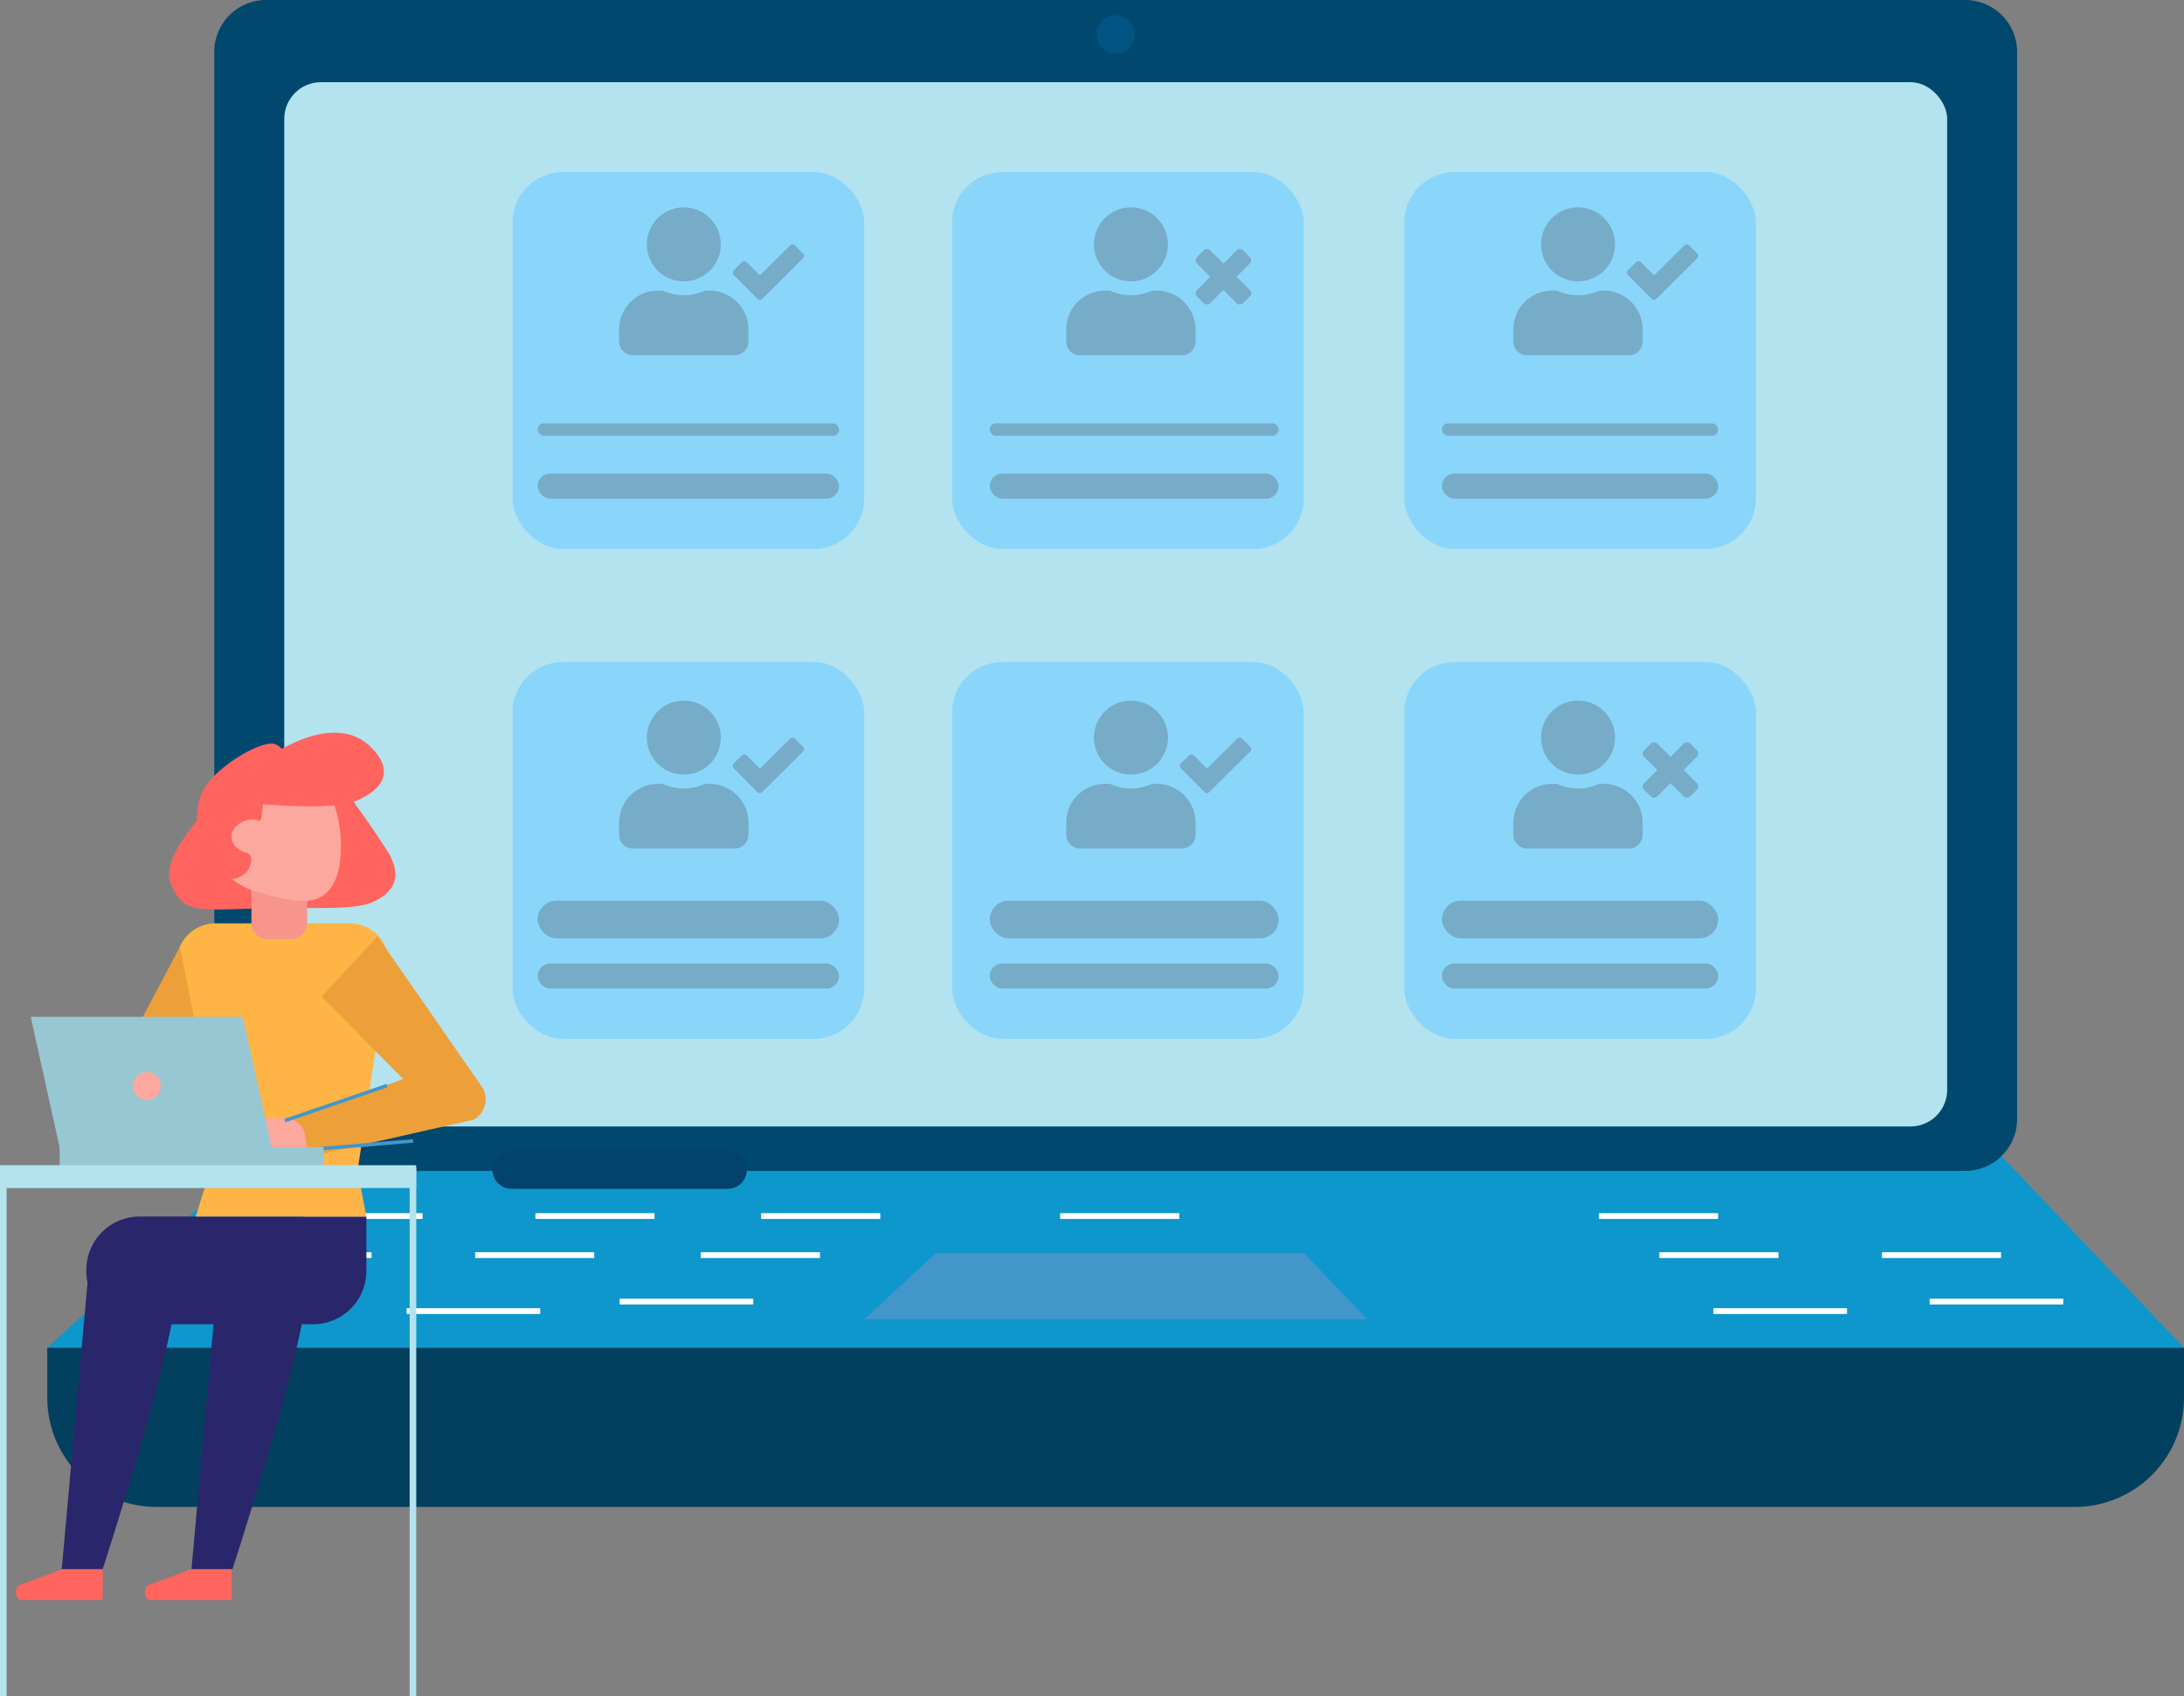 <svg data-name="Group 463" xmlns="http://www.w3.org/2000/svg" width="173.894" height="135.042"><rect width="100%" height="100%" fill="#808080" stroke="none"/><path data-name="Rectangle 182" fill="#b3e3ef" d="M0 92.925h.525v42.117H0z"/><path data-name="Path 6044" d="M3.764 107.289l17.218-15.938h137.73l15.182 15.938z" fill="#0e97cd"/><path data-name="Path 6045" d="M156.548 93.21H21.109a4.122 4.122 0 0 1-4.045-4.186V4.186A4.122 4.122 0 0 1 21.109 0h135.439a4.135 4.135 0 0 1 4.058 4.186v84.8a4.135 4.135 0 0 1-4.058 4.224z" fill="#00486e"/><rect data-name="Rectangle 159" width="132.405" height="83.132" rx="2.92" transform="translate(22.633 6.542)" fill="#b3e3ef"/><path data-name="Path 6046" d="M90.352 2.739a1.523 1.523 0 1 1-1.524-1.523 1.523 1.523 0 0 1 1.524 1.523z" fill="#025482"/><path data-name="Path 6047" d="M165.138 119.961H12.482a8.7 8.7 0 0 1-8.718-8.717v-3.956h170.13v3.956a8.7 8.7 0 0 1-8.756 8.718z" fill="#034060"/><path data-name="Path 6048" d="M59.463 93.118a1.523 1.523 0 0 1-1.523 1.523H40.734a1.523 1.523 0 0 1-1.523-1.523 1.511 1.511 0 0 1 1.523-1.511h17.205a1.511 1.511 0 0 1 1.523 1.511z" fill="#03436b"/><path data-name="Path 6050" d="M68.833 105.01l5.658-5.236h29.354l4.993 5.236z" fill="#4396ca"/><path data-name="Rectangle 160" fill="#fff" d="M84.412 96.574h9.486v.461h-9.486z"/><path data-name="Rectangle 161" fill="#fff" d="M15.157 103.384h10.638v.461H15.157z"/><path data-name="Rectangle 162" fill="#fff" d="M24.156 96.574h9.486v.461h-9.486z"/><path data-name="Rectangle 163" fill="#fff" d="M20.098 99.684h9.486v.461h-9.486z"/><path data-name="Rectangle 164" fill="#fff" d="M42.629 96.574h9.486v.461h-9.486z"/><path data-name="Rectangle 165" fill="#fff" d="M37.828 99.684h9.486v.461h-9.486z"/><path data-name="Rectangle 166" fill="#fff" d="M49.337 103.384h10.638v.461H49.337z"/><path data-name="Rectangle 167" fill="#fff" d="M60.602 96.574h9.486v.461h-9.486z"/><path data-name="Rectangle 168" fill="#fff" d="M55.801 99.684h9.486v.461h-9.486z"/><path data-name="Rectangle 169" fill="#fff" d="M32.375 104.139h10.638v.461H32.375z"/><path data-name="Rectangle 170" fill="#fff" d="M153.642 103.384h10.638v.461h-10.638z"/><path data-name="Rectangle 172" fill="#fff" d="M149.84 99.684h9.486v.461h-9.486z"/><path data-name="Rectangle 173" fill="#fff" d="M127.31 96.574h9.486v.461h-9.486z"/><path data-name="Rectangle 174" fill="#fff" d="M132.123 99.684h9.486v.461h-9.486z"/><path data-name="Rectangle 178" fill="#fff" d="M136.424 104.139h10.638v.461h-10.638z"/><path data-name="Path 6051" d="M19.522 61.331s-7.079 6.221-5.94 8.961 2.163 2.048 9.23 1.984c3.111 0 5.633.1 6.887-.474 2.445-1.139 1.843-2.778 1.28-3.84a71.147 71.147 0 0 0-4.724-6.593z" fill="#ff645f"/><path data-name="Path 6052" d="M11.124 96.842h18.05v4.327a4.25 4.25 0 0 1-4.25 4.25h-13.8a4.25 4.25 0 0 1-4.25-4.25v-.09a4.25 4.25 0 0 1 4.25-4.237z" fill="#29266b"/><path data-name="Path 6053" d="M29.174 96.843H15.579l1.28-4.047-2.78-15.962a3.085 3.085 0 0 1 3.06-3.328h10.729a3.06 3.06 0 0 1 3.047 3.328L28.47 93.207z" fill="#feb546"/><path data-name="Path 6054" d="M23.281 74.761h-2.082a1.28 1.28 0 0 1-1.178-1.28V70.92a1.28 1.28 0 0 1 1.178-1.28h2.082a1.28 1.28 0 0 1 1.178 1.28v2.56a1.28 1.28 0 0 1-1.178 1.281z" fill="#f7958d"/><path data-name="Path 6055" d="M26.883 69.525c-.832 2.842-3.213 2.407-6.055 1.562a5.364 5.364 0 1 1 3.033-10.246c2.804.785 3.828 5.842 3.022 8.684z" fill="#fca89e"/><path data-name="Path 6056" d="M18.204 63.763s7.77.947 10.113 0 3.008-2.483 1.28-4.224c-2.163-2.227-5.658-1.088-8.731 1.05a17.666 17.666 0 0 0-2.663 3.175z" fill="#ff645f"/><path data-name="Path 6057" d="M20.932 63.444s0 1.895-.256 1.895a1.818 1.818 0 0 0-1.959.525c-.73.909.064 1.831.909 2.023s.269 2.419-1.767 2.035-2.739-5.121-1.7-7 4.391-3.84 5.569-3.725 1.754 2.944 1.754 2.944z" fill="#ff645f"/><path data-name="Path 6058" d="M26.883 69.525c-.832 2.842-3.213 2.407-6.055 1.562a5.364 5.364 0 1 1 3.033-10.246c2.804.785 3.828 5.842 3.022 8.684z" fill="none"/><path data-name="Path 6059" d="M7.143 100.183l-2.227 24.732h3.26s5.236-16.1 5.761-21.327-3.277-4.314-3.277-4.314z" fill="#29266b"/><path data-name="Path 6060" d="M17.473 100.183l-2.227 24.732h3.264s5.236-16.1 5.812-21.327-3.277-4.314-3.277-4.314z" fill="#29266b"/><path data-name="Path 6061" d="M14.338 75.349l-4.839 9.14 6.529-.525z" fill="#eda03a"/><path data-name="Path 6062" d="M30.058 74.53l8.423 12.149a1.869 1.869 0 0 1-.781 2.458l-13.044 2.944-1.69-2.88 9.14-3.3-6.5-6.567z" fill="#eda03a"/><path data-name="Path 6063" d="M24.451 91.376H19.09l-.4-2.355h4.045a1.549 1.549 0 0 1 1.536 1.28z" fill="#fca89e"/><path data-name="Path 6064" d="M4.979 124.916h3.2v2.458H1.69c-.422 0-.576-.96-.2-1.165z" fill="#ff645f"/><path data-name="Path 6065" d="M15.247 124.916h3.2v2.458h-6.49c-.435 0-.576-.96-.2-1.165z" fill="#ff645f"/><path data-name="Path 6066" d="M22.723 89.341l-.09-.269 8.142-2.791.09.269z" fill="#4396ca"/><path data-name="Rectangle 179" fill="#4396ca" d="M23.52 91.471l9.363-.788.024.281-9.363.788z"/><path data-name="Path 6067" d="M29.174 96.796H15.707l-1.628-19.962a3.085 3.085 0 0 1 3.06-3.328h10.729a3.06 3.06 0 0 1 3.047 3.328L28.47 93.207z" fill="none"/><path data-name="Path 6068" d="M21.647 91.402H4.762L2.445 80.943h16.89z" fill="#97c7d3"/><path data-name="Rectangle 180" fill="#97c7d3" d="M4.749 91.325h21.02v1.779H4.749z"/><path data-name="Path 6069" d="M12.801 86.461a1.114 1.114 0 1 1-1.113-1.114 1.1 1.1 0 0 1 1.114 1.114z" fill="#fca89e"/><path data-name="Rectangle 181" fill="#b3e3ef" d="M0 92.759h33.13v1.818H0z"/><path data-name="Rectangle 183" fill="#b3e3ef" d="M32.618 92.925h.525v42.117h-.525z"/><path data-name="Path 6071" d="M29.174 96.796H15.707l1.152-4-2.78-15.962a3.085 3.085 0 0 1 3.06-3.328h10.729a3.06 3.06 0 0 1 3.047 3.328L28.47 93.207z" fill="none"/><g data-name="Group 457" transform="translate(40.734 13.241)"><rect data-name="Rectangle 214" width="28" height="30" rx="4" transform="translate(.073 .456)" fill="#8ad6fb"/><rect data-name="Rectangle 215" width="24" height="1" rx=".5" transform="translate(2.073 20.456)" fill="#76acc7"/><rect data-name="Rectangle 216" width="24" height="2" rx="1" transform="translate(2.073 24.456)" fill="#76acc7"/><path data-name="Icon awesome-user-check" d="M13.713 9.157a2.945 2.945 0 1 0-2.944-2.945 2.945 2.945 0 0 0 2.944 2.945zm2.061.736h-.383a4 4 0 0 1-3.354 0h-.385a3.093 3.093 0 0 0-3.092 3.092v.957a1.1 1.1 0 0 0 1.1 1.1h8.1a1.1 1.1 0 0 0 1.1-1.1v-.957a3.093 3.093 0 0 0-3.085-3.092zm7.431-2.954l-.64-.646a.273.273 0 0 0-.387 0l-2.409 2.39-1.047-1.054a.273.273 0 0 0-.387 0l-.646.638a.273.273 0 0 0 0 .387l1.88 1.893a.273.273 0 0 0 .387 0l3.251-3.226a.275.275 0 0 0 0-.387z" fill="#76acc7"/></g><g data-name="Group 462" transform="translate(40.734 52.596)"><rect data-name="Rectangle 214" width="28" height="30" rx="4" transform="translate(.073 .102)" fill="#8ad6fb"/><rect data-name="Rectangle 215" width="24" height="3" rx="1.5" transform="translate(2.073 19.102)" fill="#76acc7"/><rect data-name="Rectangle 216" width="24" height="2" rx="1" transform="translate(2.073 24.102)" fill="#76acc7"/><path data-name="Icon awesome-user-check" d="M13.713 9.067a2.945 2.945 0 1 0-2.944-2.945 2.945 2.945 0 0 0 2.944 2.945zm2.061.736h-.383a4 4 0 0 1-3.354 0h-.385a3.093 3.093 0 0 0-3.092 3.092v.957a1.1 1.1 0 0 0 1.1 1.1h8.1a1.1 1.1 0 0 0 1.1-1.1v-.957a3.093 3.093 0 0 0-3.085-3.092zm7.431-2.954l-.64-.646a.273.273 0 0 0-.387 0l-2.409 2.39-1.047-1.054a.273.273 0 0 0-.387 0l-.646.638a.273.273 0 0 0 0 .387l1.88 1.893a.273.273 0 0 0 .387 0l3.251-3.226a.275.275 0 0 0 0-.387z" fill="#76acc7"/></g><g data-name="Group 458" transform="translate(76.073 13.241)"><rect data-name="Rectangle 214" width="28" height="30" rx="4" transform="translate(-.266 .456)" fill="#8ad6fb"/><rect data-name="Rectangle 215" width="23" height="1" rx=".5" transform="translate(2.734 20.456)" fill="#76acc7"/><rect data-name="Rectangle 216" width="23" height="2" rx="1" transform="translate(2.734 24.456)" fill="#76acc7"/></g><g data-name="Group 461" transform="translate(76.073 52.596)"><rect data-name="Rectangle 214" width="28" height="30" rx="4" transform="translate(-.266 .102)" fill="#8ad6fb"/><rect data-name="Rectangle 215" width="23" height="3" rx="1.5" transform="translate(2.734 19.102)" fill="#76acc7"/><rect data-name="Rectangle 216" width="23" height="2" rx="1" transform="translate(2.734 24.102)" fill="#76acc7"/><path data-name="Icon awesome-user-check" d="M13.973 9.067a2.945 2.945 0 1 0-2.944-2.945 2.945 2.945 0 0 0 2.944 2.945zm2.061.736h-.383a4 4 0 0 1-3.354 0h-.385a3.093 3.093 0 0 0-3.092 3.092v.957a1.1 1.1 0 0 0 1.1 1.1h8.1a1.1 1.1 0 0 0 1.1-1.1v-.957a3.093 3.093 0 0 0-3.085-3.092zm7.431-2.954l-.64-.646a.273.273 0 0 0-.387 0l-2.409 2.39-1.047-1.054a.273.273 0 0 0-.387 0l-.646.638a.273.273 0 0 0 0 .387l1.88 1.893a.273.273 0 0 0 .387 0l3.251-3.226a.275.275 0 0 0 0-.387z" fill="#76acc7"/></g><g data-name="Group 459" transform="translate(111.412 13.241)"><rect data-name="Rectangle 214" width="28" height="30" rx="4" transform="translate(.395 .456)" fill="#8ad6fb"/><rect data-name="Rectangle 215" width="22" height="1" rx=".5" transform="translate(3.395 20.456)" fill="#76acc7"/><rect data-name="Rectangle 216" width="22" height="2" rx="1" transform="translate(3.395 24.456)" fill="#76acc7"/><path data-name="Icon awesome-user-check" d="M14.234 9.157a2.945 2.945 0 1 0-2.944-2.945 2.945 2.945 0 0 0 2.944 2.945zm2.061.736h-.383a4 4 0 0 1-3.354 0h-.385a3.093 3.093 0 0 0-3.092 3.092v.957a1.1 1.1 0 0 0 1.1 1.1h8.1a1.1 1.1 0 0 0 1.1-1.1v-.957a3.093 3.093 0 0 0-3.085-3.092zm7.431-2.954l-.64-.646a.273.273 0 0 0-.387 0l-2.409 2.39-1.047-1.054a.273.273 0 0 0-.387 0l-.646.638a.273.273 0 0 0 0 .387l1.88 1.893a.273.273 0 0 0 .387 0l3.251-3.226a.275.275 0 0 0 0-.387z" fill="#76acc7"/></g><g data-name="Group 460" transform="translate(111.412 52.596)"><rect data-name="Rectangle 214" width="28" height="30" rx="4" transform="translate(.395 .102)" fill="#8ad6fb"/><rect data-name="Rectangle 215" width="22" height="3" rx="1.5" transform="translate(3.395 19.102)" fill="#76acc7"/><rect data-name="Rectangle 216" width="22" height="2" rx="1" transform="translate(3.395 24.102)" fill="#76acc7"/></g><path data-name="Icon awesome-user-times" d="M98.458 22.031l1.049-1.049a.371.371 0 0 0 0-.525l-.525-.525a.371.371 0 0 0-.525 0l-1.048 1.049-1.05-1.049a.371.371 0 0 0-.525 0l-.525.525a.371.371 0 0 0 0 .525l1.049 1.049-1.048 1.049a.371.371 0 0 0 0 .525l.525.525a.371.371 0 0 0 .525 0l1.049-1.049 1.049 1.048a.371.371 0 0 0 .525 0l.525-.525a.371.371 0 0 0 0-.525zm-8.412.368a2.945 2.945 0 1 0-2.944-2.945 2.945 2.945 0 0 0 2.944 2.945zm2.061.736h-.383a4 4 0 0 1-3.354 0h-.385a3.093 3.093 0 0 0-3.092 3.092v.957a1.1 1.1 0 0 0 1.1 1.1h8.1a1.1 1.1 0 0 0 1.1-1.1v-.957a3.093 3.093 0 0 0-3.085-3.092zm41.951 38.16l1.049-1.049a.371.371 0 0 0 0-.525l-.525-.525a.371.371 0 0 0-.525 0l-1.048 1.049-1.05-1.049a.371.371 0 0 0-.525 0l-.525.525a.371.371 0 0 0 0 .525l1.049 1.049-1.048 1.049a.371.371 0 0 0 0 .525l.525.525a.371.371 0 0 0 .525 0l1.049-1.049 1.049 1.048a.371.371 0 0 0 .525 0l.525-.525a.371.371 0 0 0 0-.525zm-8.412.368a2.945 2.945 0 1 0-2.944-2.945 2.945 2.945 0 0 0 2.944 2.945zm2.061.736h-.383a4 4 0 0 1-3.354 0h-.385a3.093 3.093 0 0 0-3.092 3.092v.957a1.1 1.1 0 0 0 1.1 1.1h8.1a1.1 1.1 0 0 0 1.1-1.1v-.957a3.093 3.093 0 0 0-3.085-3.092z" fill="#76acc7"/></svg>